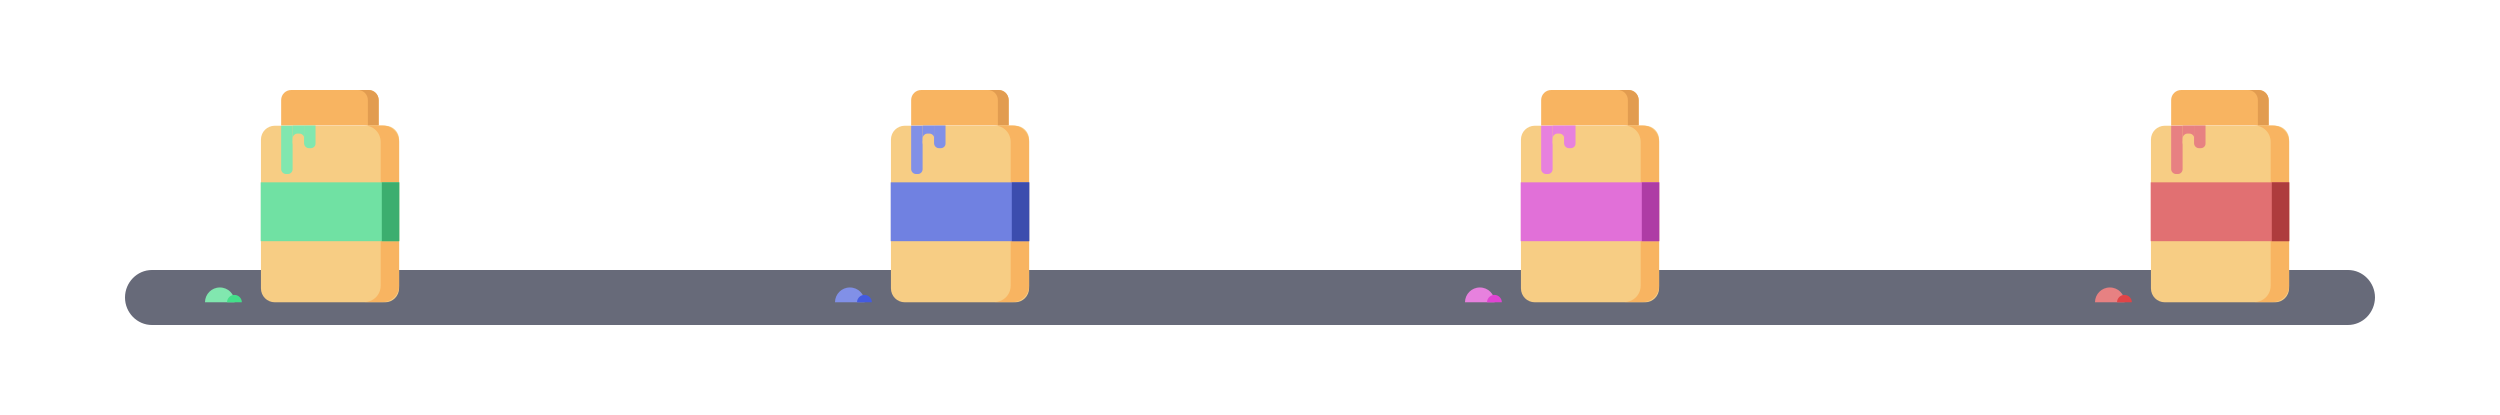 <svg width="1000" height="166" viewBox="0 0 1000 166" fill="none" xmlns="http://www.w3.org/2000/svg">
<path opacity="0.69" d="M939.127 130H60.783C54.852 130 50 125.05 50 119C50 112.95 54.852 108 60.783 108H939.217C945.148 108 950 112.95 950 119C949.91 125.05 945.148 130 939.127 130Z" fill="#23273D"/>
<path d="M151.463 50.198H112.463V40.044C112.463 37.797 114.26 36 116.507 36H147.419C149.665 36 151.463 37.797 151.463 40.044V50.198Z" fill="#F8B461"/>
<path d="M147.419 36H143.105C145.352 36 147.149 37.797 147.149 40.044V50.198H151.463V40.044C151.463 37.797 149.665 36 147.419 36Z" fill="#E29C50"/>
<path d="M154.069 120.919H109.947C106.802 120.919 104.376 118.402 104.376 115.347V55.859C104.376 52.714 106.892 50.288 109.947 50.288H154.069C157.214 50.288 159.64 52.804 159.64 55.859V115.257C159.64 118.402 157.124 120.919 154.069 120.919Z" fill="#F7CD84"/>
<path d="M153.081 50.198H145.712C149.396 50.198 152.272 53.163 152.272 56.758V114.269C152.272 117.953 149.306 120.829 145.712 120.829H153.081C156.765 120.829 159.64 117.863 159.64 114.269V56.758C159.64 53.163 156.765 50.198 153.081 50.198Z" fill="#F8B461"/>
<path d="M115.159 69.608H114.44C113.361 69.608 112.463 68.709 112.463 67.631V50.288H117.046V67.631C117.046 68.709 116.237 69.608 115.159 69.608Z" fill="#81E7AF"/>
<path d="M121.629 50.198H117.046V56.488H121.629V50.198Z" fill="#81E7AF"/>
<path d="M119.742 58.914H119.023C117.945 58.914 117.046 58.016 117.046 56.937V55.41C117.046 54.331 117.945 53.433 119.023 53.433H119.742C120.82 53.433 121.719 54.331 121.719 55.41V56.937C121.719 58.016 120.82 58.914 119.742 58.914Z" fill="#F7CD84"/>
<path d="M124.323 59.274H123.604C122.526 59.274 121.627 58.375 121.627 57.297V50.198H126.21V57.297C126.3 58.375 125.401 59.274 124.323 59.274Z" fill="#81E7AF"/>
<path d="M159.639 72.933H104.285V96.476H159.639V72.933Z" fill="#70E1A3"/>
<path d="M159.73 72.933H152.721V96.476H159.73V72.933Z" fill="#3CAE6F"/>
<path d="M82 120.919C82 117.684 84.606 114.988 87.931 114.988C91.256 114.988 93.862 117.594 93.862 120.919H82Z" fill="#81E7AF"/>
<path d="M90.807 120.919C90.807 119.301 92.154 117.953 93.772 117.953C95.389 117.953 96.737 119.301 96.737 120.919H90.807Z" fill="#44E08A"/>
<path d="M403.463 50.198H364.463V40.044C364.463 37.797 366.26 36 368.507 36H399.419C401.665 36 403.463 37.797 403.463 40.044V50.198Z" fill="#F8B461"/>
<path d="M399.419 36H395.105C397.352 36 399.149 37.797 399.149 40.044V50.198H403.463V40.044C403.463 37.797 401.665 36 399.419 36Z" fill="#E29C50"/>
<path d="M406.069 120.919H361.947C358.802 120.919 356.376 118.402 356.376 115.347V55.859C356.376 52.714 358.892 50.288 361.947 50.288H406.069C409.214 50.288 411.64 52.804 411.64 55.859V115.257C411.64 118.402 409.124 120.919 406.069 120.919Z" fill="#F7CD84"/>
<path d="M405.081 50.198H397.712C401.396 50.198 404.272 53.163 404.272 56.758V114.269C404.272 117.953 401.306 120.829 397.712 120.829H405.081C408.765 120.829 411.64 117.863 411.64 114.269V56.758C411.64 53.163 408.765 50.198 405.081 50.198Z" fill="#F8B461"/>
<path d="M367.159 69.608H366.44C365.361 69.608 364.463 68.709 364.463 67.631V50.288H369.046V67.631C369.046 68.709 368.237 69.608 367.159 69.608Z" fill="#8190E7"/>
<path d="M373.629 50.198H369.046V56.488H373.629V50.198Z" fill="#8190E7"/>
<path d="M371.742 58.914H371.023C369.945 58.914 369.046 58.016 369.046 56.937V55.41C369.046 54.331 369.945 53.433 371.023 53.433H371.742C372.82 53.433 373.719 54.331 373.719 55.41V56.937C373.719 58.016 372.82 58.914 371.742 58.914Z" fill="#F7CD84"/>
<path d="M376.323 59.274H375.604C374.526 59.274 373.627 58.375 373.627 57.297V50.198H378.21V57.297C378.3 58.375 377.401 59.274 376.323 59.274Z" fill="#8190E7"/>
<path d="M411.639 72.933H356.285V96.476H411.639V72.933Z" fill="#7081E1"/>
<path d="M411.73 72.933H404.721V96.476H411.73V72.933Z" fill="#3C4DAE"/>
<path d="M334 120.919C334 117.684 336.606 114.988 339.931 114.988C343.256 114.988 345.862 117.594 345.862 120.919H334Z" fill="#8190E7"/>
<path d="M342.807 120.919C342.807 119.301 344.155 117.953 345.772 117.953C347.39 117.953 348.737 119.301 348.737 120.919H342.807Z" fill="#445BE0"/>
<path d="M655.463 50.198H616.463V40.044C616.463 37.797 618.26 36 620.507 36H651.419C653.665 36 655.463 37.797 655.463 40.044V50.198Z" fill="#F8B461"/>
<path d="M651.419 36H647.105C649.352 36 651.149 37.797 651.149 40.044V50.198H655.463V40.044C655.463 37.797 653.665 36 651.419 36Z" fill="#E29C50"/>
<path d="M658.069 120.919H613.947C610.802 120.919 608.376 118.402 608.376 115.347V55.859C608.376 52.714 610.892 50.288 613.947 50.288H658.069C661.214 50.288 663.64 52.804 663.64 55.859V115.257C663.64 118.402 661.124 120.919 658.069 120.919Z" fill="#F7CD84"/>
<path d="M657.081 50.198H649.712C653.396 50.198 656.272 53.163 656.272 56.758V114.269C656.272 117.953 653.306 120.829 649.712 120.829H657.081C660.765 120.829 663.64 117.863 663.64 114.269V56.758C663.64 53.163 660.765 50.198 657.081 50.198Z" fill="#F8B461"/>
<path d="M619.159 69.608H618.44C617.361 69.608 616.463 68.709 616.463 67.631V50.288H621.046V67.631C621.046 68.709 620.237 69.608 619.159 69.608Z" fill="#E781DE"/>
<path d="M625.629 50.198H621.046V56.488H625.629V50.198Z" fill="#E781DE"/>
<path d="M623.742 58.914H623.023C621.945 58.914 621.046 58.016 621.046 56.937V55.41C621.046 54.331 621.945 53.433 623.023 53.433H623.742C624.82 53.433 625.719 54.331 625.719 55.41V56.937C625.719 58.016 624.82 58.914 623.742 58.914Z" fill="#F7CD84"/>
<path d="M628.323 59.274H627.604C626.526 59.274 625.627 58.375 625.627 57.297V50.198H630.21V57.297C630.3 58.375 629.401 59.274 628.323 59.274Z" fill="#E781DE"/>
<path d="M663.639 72.933H608.285V96.476H663.639V72.933Z" fill="#E170D8"/>
<path d="M663.73 72.933H656.721V96.476H663.73V72.933Z" fill="#AE3CA5"/>
<path d="M586 120.919C586 117.684 588.606 114.988 591.931 114.988C595.256 114.988 597.862 117.594 597.862 120.919H586Z" fill="#E781DE"/>
<path d="M594.807 120.919C594.807 119.301 596.155 117.953 597.772 117.953C599.39 117.953 600.737 119.301 600.737 120.919H594.807Z" fill="#E044D3"/>
<path d="M907.463 50.198H868.463V40.044C868.463 37.797 870.26 36 872.507 36H903.419C905.665 36 907.463 37.797 907.463 40.044V50.198Z" fill="#F8B461"/>
<path d="M903.419 36H899.105C901.352 36 903.149 37.797 903.149 40.044V50.198H907.463V40.044C907.463 37.797 905.665 36 903.419 36Z" fill="#E29C50"/>
<path d="M910.069 120.919H865.947C862.802 120.919 860.376 118.402 860.376 115.347V55.859C860.376 52.714 862.892 50.288 865.947 50.288H910.069C913.214 50.288 915.64 52.804 915.64 55.859V115.257C915.64 118.402 913.124 120.919 910.069 120.919Z" fill="#F7CD84"/>
<path d="M909.081 50.198H901.712C905.396 50.198 908.272 53.163 908.272 56.758V114.269C908.272 117.953 905.306 120.829 901.712 120.829H909.081C912.765 120.829 915.64 117.863 915.64 114.269V56.758C915.64 53.163 912.765 50.198 909.081 50.198Z" fill="#F8B461"/>
<path d="M871.159 69.608H870.44C869.361 69.608 868.463 68.709 868.463 67.631V50.288H873.046V67.631C873.046 68.709 872.237 69.608 871.159 69.608Z" fill="#E78182"/>
<path d="M877.629 50.198H873.046V56.488H877.629V50.198Z" fill="#E78182"/>
<path d="M875.742 58.914H875.023C873.945 58.914 873.046 58.016 873.046 56.937V55.41C873.046 54.331 873.945 53.433 875.023 53.433H875.742C876.82 53.433 877.719 54.331 877.719 55.41V56.937C877.719 58.016 876.82 58.914 875.742 58.914Z" fill="#F7CD84"/>
<path d="M880.323 59.274H879.604C878.526 59.274 877.627 58.375 877.627 57.297V50.198H882.21V57.297C882.3 58.375 881.401 59.274 880.323 59.274Z" fill="#E78182"/>
<path d="M915.639 72.933H860.285V96.476H915.639V72.933Z" fill="#E17072"/>
<path d="M915.73 72.933H908.721V96.476H915.73V72.933Z" fill="#AE3C3D"/>
<path d="M838 120.919C838 117.684 840.606 114.988 843.931 114.988C847.256 114.988 849.862 117.594 849.862 120.919H838Z" fill="#E78182"/>
<path d="M846.807 120.919C846.807 119.301 848.155 117.953 849.772 117.953C851.39 117.953 852.737 119.301 852.737 120.919H846.807Z" fill="#E04447"/>
</svg>
